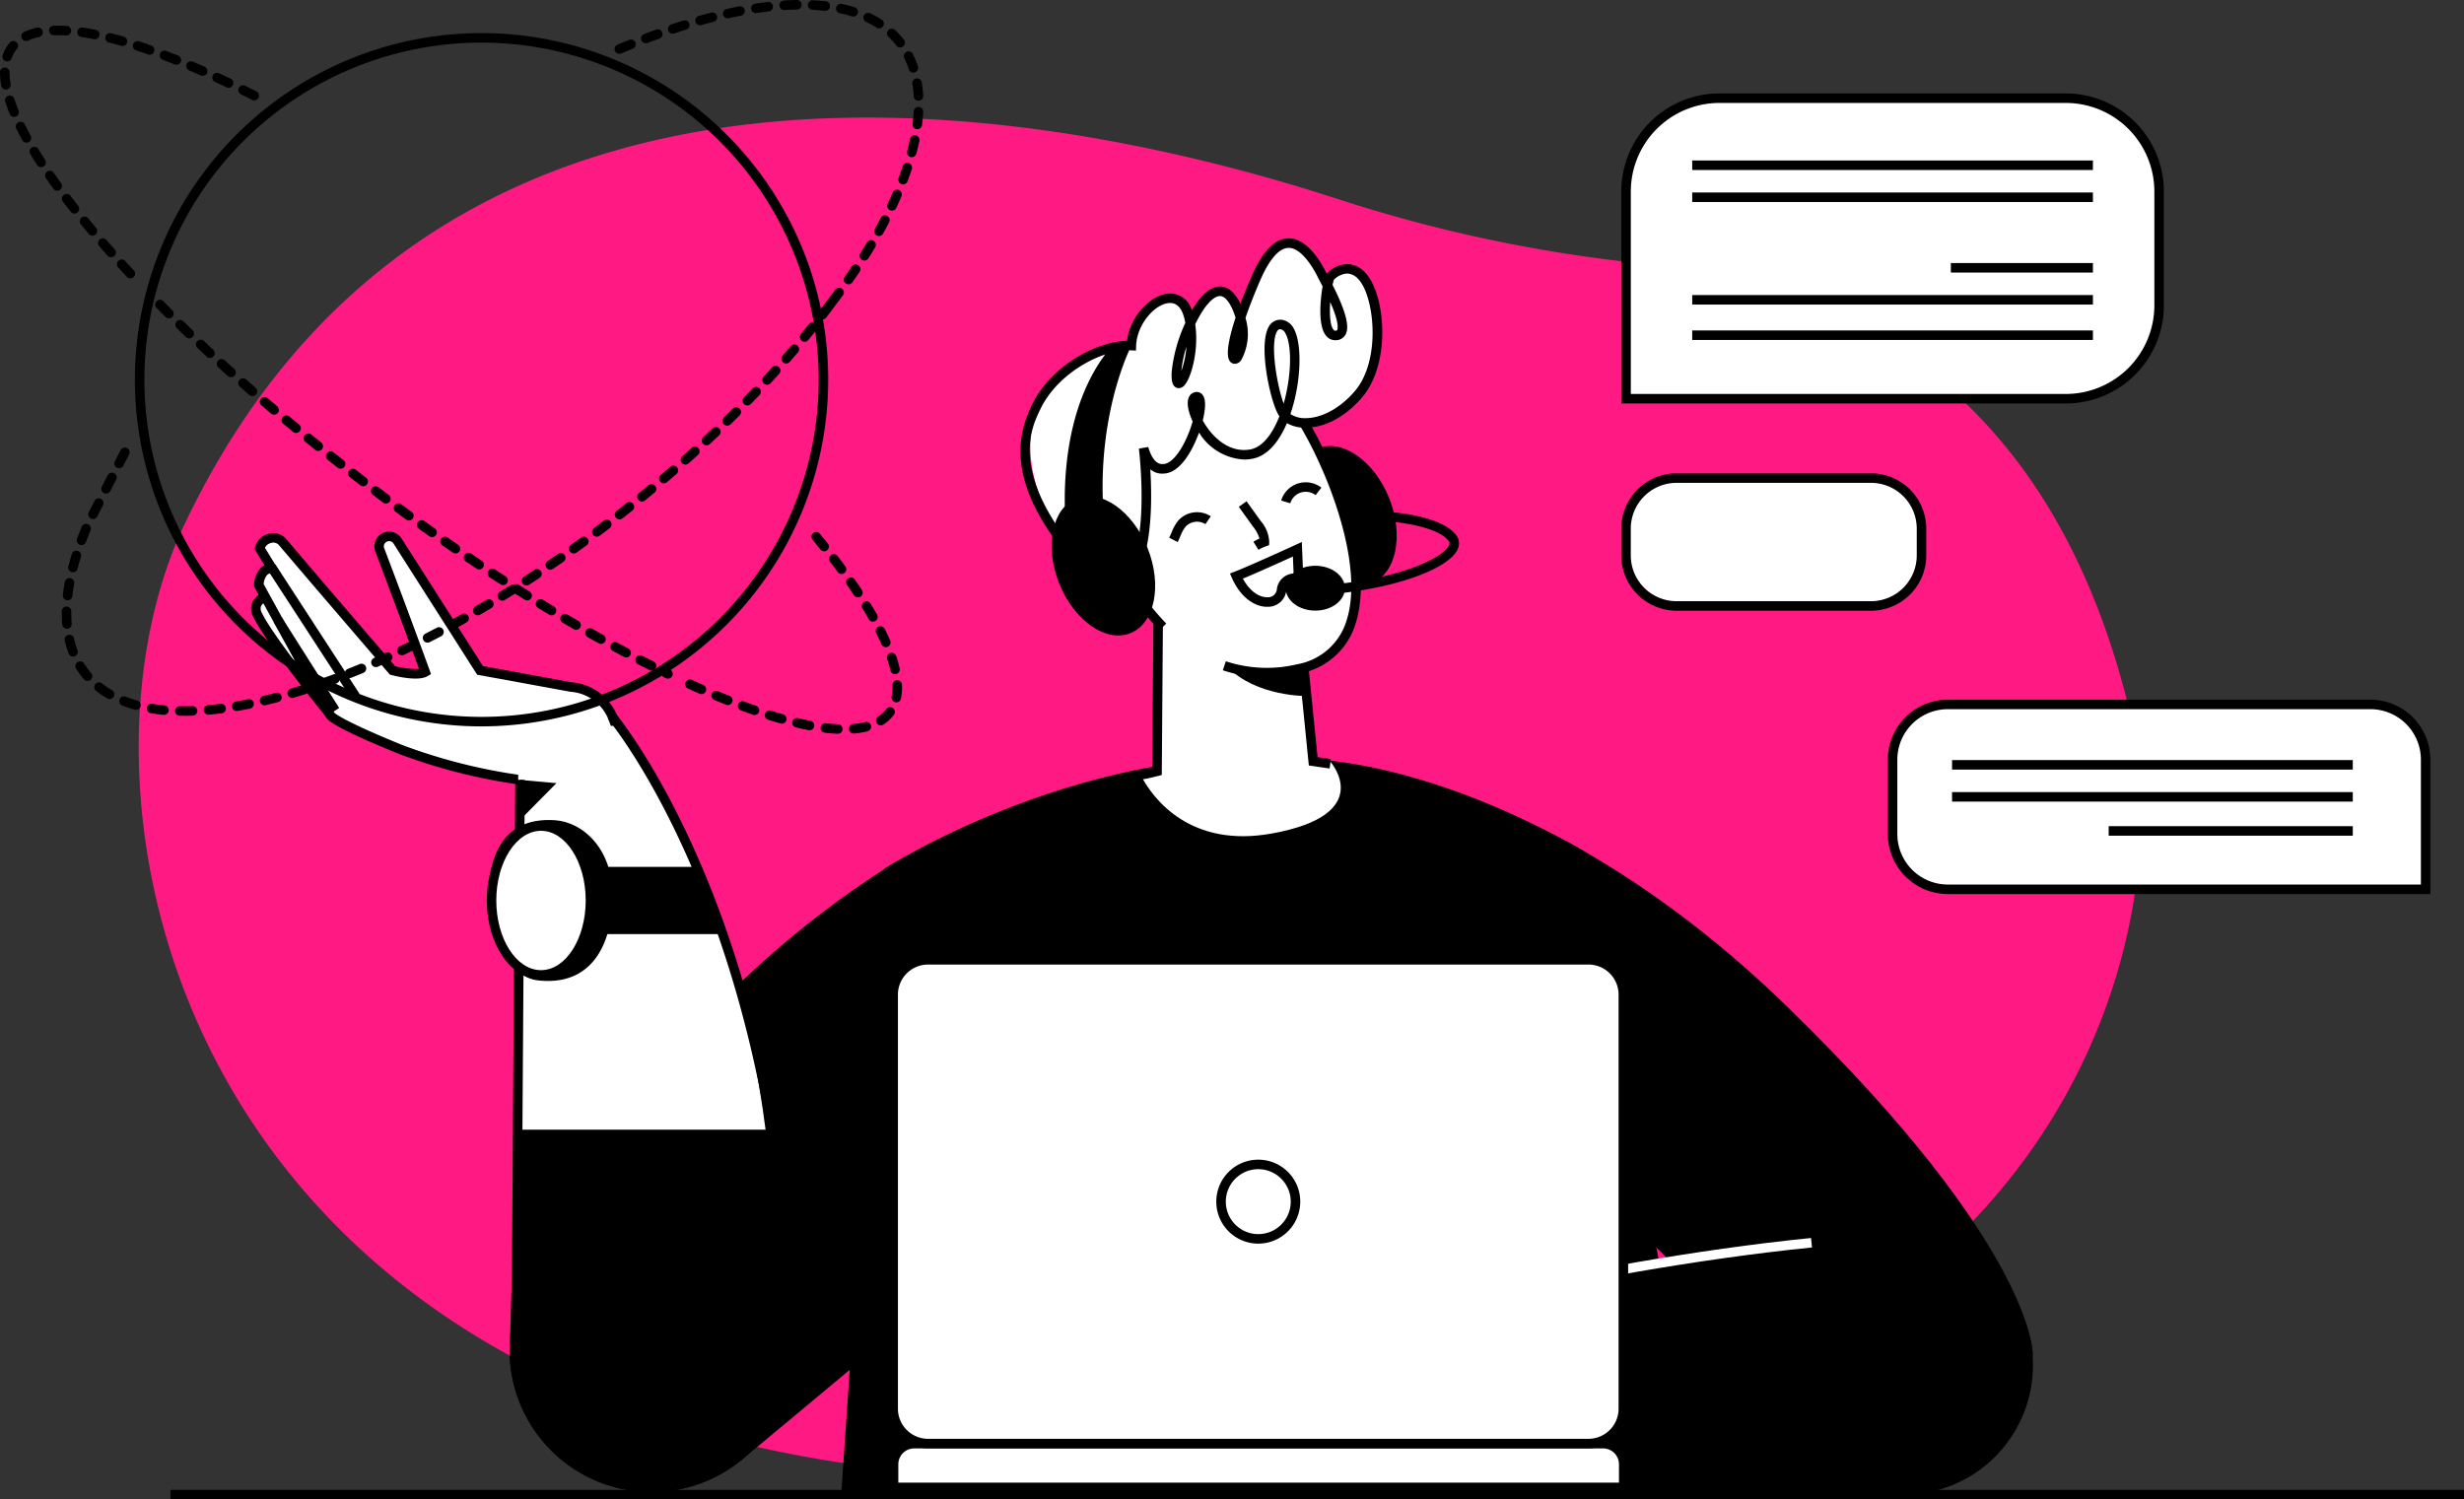 <svg id="prelanding-illustration" xmlns="http://www.w3.org/2000/svg" xmlns:xlink="http://www.w3.org/1999/xlink" width="328.642" height="200" viewBox="0 0 328.642 200">
  <rect x="0" y="0" width="328.642" height="200" fill="#333333" stroke="none"/>
  <defs>
    <clipPath id="clip-path">
      <rect id="Rectangle_4413" data-name="Rectangle 4413" width="328.642" height="200" fill="none"/>
    </clipPath>
  </defs>
  <g id="Group_12702" data-name="Group 12702" clip-path="url(#clip-path)">
    <path id="Path_5306" data-name="Path 5306" d="M115.342,146.895c-17.322,36.549-1.244,115.735,95.163,126.1,154.757,16.636,171.4-70.475,164.6-99.92-10.986-47.52-42.233-58.6-65.563-61.037a195.483,195.483,0,0,1-40.273-8.548c-38.507-12.54-119.787-28.617-153.922,43.407" transform="translate(-90.754 -76.915)" fill="#ff1983"/>
    <path id="Path_5307" data-name="Path 5307" d="M777.226,694.494H662.534l5.725-83.476s27.684-17.86,57.934-14.534c18.818,2.069,35.53,12.253,35.53,12.253Z" transform="translate(-550.336 -495.129)"/>
    <path id="Path_5308" data-name="Path 5308" d="M1397.445,990.824a17.247,17.247,0,1,0,17.247-17.247,17.247,17.247,0,0,0-17.247,17.247" transform="translate(-1160.792 -808.705)"/>
    <path id="Path_5309" data-name="Path 5309" d="M1038.446,598.509s29.448.712,62.639,33.036,32.649,46.425,32.649,46.425l-34.493,1.3-48.92-48.9Z" transform="translate(-862.589 -497.154)"/>
    <path id="Path_5310" data-name="Path 5310" d="M1116.488,973.577l.868,34.493h-78.91V986.919s43.982-11.932,78.042-13.342" transform="translate(-862.589 -808.705)"/>
    <path id="Path_5311" data-name="Path 5311" d="M1037.8,988.809l-.332-1.225c.343-.093,34.7-9.35,65.858-12.468l.127,1.263c-31.056,3.107-65.31,12.338-65.652,12.431" transform="translate(-861.774 -809.983)" fill="#fff"/>
    <path id="Path_5312" data-name="Path 5312" d="M486.437,723.557l-41.5,34.573L416.75,733.771s13.236-33.442,49.1-55.662c15.077,31.362,20.588,45.448,20.588,45.448" transform="translate(-346.175 -563.274)"/>
    <path id="Path_5313" data-name="Path 5313" d="M439.122,968.369a18.939,18.939,0,1,1-20.947-16.691,18.939,18.939,0,0,1,20.947,16.691" transform="translate(-333.393 -790.413)"/>
    <path id="Path_5314" data-name="Path 5314" d="M203.182,468.672s-2.3.7-1.512,2.5c1.332,3.059,9.535,13.169,9.535,13.169l4.592-1.525Z" transform="translate(-167.382 -389.304)" fill="#fff"/>
    <path id="Path_5315" data-name="Path 5315" d="M207.88,481.524l-.277-.341c-.337-.415-8.273-10.213-9.624-13.316a2.175,2.175,0,0,1-.03-1.82,3.329,3.329,0,0,1,1.939-1.54l.388-.118L213.8,479.557ZM199.9,465.872a1.724,1.724,0,0,0-.8.71.923.923,0,0,0,.043.779c1.147,2.635,7.736,10.9,9.171,12.681l3.258-1.082Z" transform="translate(-164.273 -385.746)"/>
    <path id="Path_5316" data-name="Path 5316" d="M246.728,442.586l-.293,12.991a73.587,73.587,0,0,1-22.442-4.657c-9.058-3.677-9.386-4.555-9.386-4.555l-9.276-17.456s-.109-2.4,1.637-2.292L205.33,424s0-.008,0-.022a1.667,1.667,0,0,1,2.908-.727c3.856,4.562,14.659,17.12,14.659,17.12s3.274.873,4.365.218c-2.141-5.91-4.954-13.365-6.066-16.3a1.314,1.314,0,0,1,.808-1.71l.023-.008a1.317,1.317,0,0,1,1.535.538l11.012,17.262Z" transform="translate(-170.557 -350.949)" fill="#fff"/>
    <path id="Path_5317" data-name="Path 5317" d="M408.534,547.518a6.5,6.5,0,1,0,6.5-6.5,6.5,6.5,0,0,0-6.5,6.5" transform="translate(-339.35 -449.394)" fill="#fff"/>
    <path id="Path_5318" data-name="Path 5318" d="M241.163,453.073a75.463,75.463,0,0,1-21.756-4.661c-4.14-1.68-9.112-3.856-9.71-4.843h0l-9.609-17.5,0-.167a3.484,3.484,0,0,1,.893-2.308,1.964,1.964,0,0,1,.5-.338l-1.314-2.145.054-.249a2.465,2.465,0,0,1,1.833-1.824,2.272,2.272,0,0,1,2.314.693c3.577,4.232,13.292,15.529,14.532,16.971a11.188,11.188,0,0,0,3.19.374c-2.1-5.771-4.761-12.829-5.836-15.666a1.949,1.949,0,0,1,1.2-2.536,1.956,1.956,0,0,1,2.3.79l10.863,17.029,11.844,2.168a7.161,7.161,0,0,1,6.115,4.583l.766,2.112-1.194.433-.763-2.1a5.883,5.883,0,0,0-5.052-3.761l-.068-.009-12.421-2.274-11.161-17.5a.682.682,0,0,0-.8-.279.693.693,0,0,0-.422.364.671.671,0,0,0-.02.528c1.115,2.944,3.937,10.425,6.069,16.31l.178.492-.448.269c-1.259.755-4.265.008-4.855-.149l-.189-.05-.128-.149c-.108-.126-10.861-12.625-14.669-17.131a1,1,0,0,0-1.037-.281,1.238,1.238,0,0,0-.826.644l2.142,3.495-1.219-.076a.773.773,0,0,0-.611.191,2.107,2.107,0,0,0-.479,1.239l9.418,17.152c.164.154,1.483,1.229,9.092,4.317a74.1,74.1,0,0,0,21.357,4.573Z" transform="translate(-166.201 -347.849)"/>
    <path id="Path_5319" data-name="Path 5319" d="M225.027,463.968,213.8,446.7Z" transform="translate(-177.595 -371.052)" fill="#fff"/>
    <rect id="Rectangle_4402" data-name="Rectangle 4402" width="1.27" height="20.597" transform="matrix(0.838, -0.545, 0.545, 0.838, 35.674, 75.993)"/>
    <path id="Path_5320" data-name="Path 5320" d="M226.434,500.331l-7.655-12.089Z" transform="translate(-181.73 -405.56)" fill="#fff"/>
    <rect id="Rectangle_4403" data-name="Rectangle 4403" width="1.269" height="14.309" transform="translate(36.513 83.022) rotate(-32.342)"/>
    <path id="Path_5321" data-name="Path 5321" d="M417.038,571.345l-13.009,1.368-.919,78.529,35.446,1.3s1.895-52.96-21.519-81.2" transform="translate(-334.845 -474.59)" fill="#fff"/>
    <path id="Path_5322" data-name="Path 5322" d="M436.376,889.795c1.758,11.254,2.763,18.117,2.75,31.528l-37.764-1.4.87-30.125Z" transform="translate(-333.394 -739.111)"/>
    <path id="Path_5323" data-name="Path 5323" d="M414.372,614.7l-4.867-.437.157,5.2Z" transform="translate(-340.157 -510.237)"/>
    <path id="Path_5324" data-name="Path 5324" d="M439.122,968.369a18.939,18.939,0,1,1-20.947-16.691,18.939,18.939,0,0,1,20.947,16.691" transform="translate(-333.393 -790.413)"/>
    <path id="Path_5325" data-name="Path 5325" d="M502.717,644.032c-1.852-50.032-20.039-75.839-23.666-80.5a.953.953,0,0,1-.217-.356l.61-.176.523-.358c.014.019.043.056.086.112,3.669,4.719,22.066,30.816,23.933,81.237Z" transform="translate(-397.745 -467.356)"/>
    <path id="Path_5326" data-name="Path 5326" d="M404.02,691.46l-1.27-.019.522-77.236,1.27.019Z" transform="translate(-334.546 -510.191)"/>
    <path id="Path_5327" data-name="Path 5327" d="M423.622,691.757h24.644l-3.137-8.97H423.622Z" transform="translate(-351.883 -567.16)"/>
    <path id="Path_5328" data-name="Path 5328" d="M384.617,656.294c0,5.483,2.944,10.538,6.563,10.97,6.563.784,9.7-3.82,10-10.454.321-7.072-4.012-10.65-7.647-10.9-7.024-.481-8.913,4.9-8.913,10.383" transform="translate(-319.483 -536.503)"/>
    <path id="Path_5329" data-name="Path 5329" d="M387.132,660.56c0,5.483,2.954,9.928,6.6,9.928s6.6-4.445,6.6-9.928-2.954-9.928-6.6-9.928-6.6,4.445-6.6,9.928" transform="translate(-321.573 -540.45)" fill="#fff"/>
    <path id="Path_5330" data-name="Path 5330" d="M390.617,668.009c-3.988,0-7.233-4.739-7.233-10.563s3.245-10.563,7.233-10.563,7.233,4.739,7.233,10.563-3.245,10.563-7.233,10.563m0-19.857c-3.288,0-5.964,4.169-5.964,9.294s2.675,9.294,5.964,9.294,5.963-4.169,5.963-9.294-2.675-9.294-5.963-9.294" transform="translate(-318.459 -537.335)"/>
    <path id="Path_5331" data-name="Path 5331" d="M919.154,480.581l1.79,17.572,2.278.326s6.294,7.051-7.81,9.6c-10.692,1.932-15.782-4.393-17.572-7.973l2.278-.325.163-21.965Z" transform="translate(-745.794 -396.899)" fill="#fff"/>
    <path id="Path_5332" data-name="Path 5332" d="M897.489,497.3l-.18-1.257c.539-.077,1.267-.243,1.737-.357l.164-22.2,20.086,2.943,1.789,17.865,1.786.255-.179,1.257-2.77-.4-1.79-17.868-17.662-2.588-.161,21.722-.471.123c-.057.015-1.42.37-2.348.5" transform="translate(-745.353 -393.299)"/>
    <path id="Path_5333" data-name="Path 5333" d="M1019.5,363c-1.986-4.964-.958-10.043,2.3-11.345s7.5,1.667,9.488,6.631.958,10.044-2.3,11.345-7.5-1.667-9.488-6.631" transform="translate(-846.01 -291.853)"/>
    <path id="Path_5334" data-name="Path 5334" d="M855.769,302.106s8.135,16.759,23.755,13.179,3.417-30.426-1.627-36.121c-5.746-6.487-15.131-10.413-23.429-2.929-8.493,7.66-1.79,19.2,1.3,25.87" transform="translate(-706.326 -226.071)" fill="#fff"/>
    <path id="Path_5335" data-name="Path 5335" d="M872.031,313.3a18.164,18.164,0,0,1-5.788-.941l.4-1.2a17.438,17.438,0,0,0,9.552.392,8.382,8.382,0,0,0,6.558-5.853c2.825-8.81-4.619-24.826-8.519-29.228-3.6-4.062-8.125-6.529-12.421-6.77a13.658,13.658,0,0,0-10.108,3.892c-7.4,6.673-2.6,16.662.569,23.272.314.653.612,1.275.883,1.859a38.561,38.561,0,0,0,5.538,7.41l-.907.889a38.975,38.975,0,0,1-5.765-7.728c-.287-.616-.583-1.233-.894-1.881-3.337-6.951-8.379-17.455-.275-24.764a14.883,14.883,0,0,1,11.029-4.217c4.633.26,9.48,2.883,13.3,7.2,4.158,4.7,11.787,21.071,8.777,30.458a9.578,9.578,0,0,1-7.483,6.7,19.893,19.893,0,0,1-4.451.516" transform="translate(-703.143 -222.955)"/>
    <path id="Path_5336" data-name="Path 5336" d="M973.645,435.562c-1.429,0-3.4-1.007-4.66-3.833l-.271-.611.624-.24c2.072-.8,8.038-3.536,8.1-3.564l.86-.4.237,5.7-.823-.206a1.613,1.613,0,0,0-.318-.03c-.685,0-1.059.361-1.179,1.137a2.451,2.451,0,0,1-2.567,2.042m-3.209-3.755c.984,1.82,2.274,2.486,3.209,2.486a1.2,1.2,0,0,0,1.313-.965,2.373,2.373,0,0,1,2.242-2.208l-.094-2.258c-1.549.706-4.8,2.178-6.669,2.945" transform="translate(-804.666 -354.623)"/>
    <path id="Path_5337" data-name="Path 5337" d="M978.306,401.291l-.674-1.076a6.179,6.179,0,0,1,.808-.426,4.571,4.571,0,0,0-.85-1.58l-1.908-2.655,1.031-.741,1.908,2.656a4.506,4.506,0,0,1,1.12,2.774l-.021.429-.406.14a4.9,4.9,0,0,0-1.007.481" transform="translate(-810.454 -327.952)"/>
    <path id="Path_5338" data-name="Path 5338" d="M921.989,407.409l-1.128-.583c.113-.218.212-.449.317-.694a5.788,5.788,0,0,1,.919-1.622,3.361,3.361,0,0,1,4.312-.536l-.718,1.047a2.085,2.085,0,0,0-2.64.329,4.769,4.769,0,0,0-.705,1.283c-.109.255-.222.518-.356.777" transform="translate(-764.916 -335.105)"/>
    <path id="Path_5339" data-name="Path 5339" d="M1010.278,382.712l-1.215-.367a3.419,3.419,0,0,1,5.364-1.718l-.776,1a2.15,2.15,0,0,0-3.373,1.08" transform="translate(-838.182 -315.58)"/>
    <path id="Path_5340" data-name="Path 5340" d="M850.844,196.694s2.278-3.254,4.719-.976,3.579,11.389-.326,15.945-8.786,4.556-10.088,2.44-3.254-12.528,0-11.715,1.464,16.27-4.23,17.247-9.111-7.322-7.322-7.647-.976,9.6-4.393,9.6c-1.952.163-2.6-2.766-2.6-2.766s2.441,19.524-5.369,18.711c-11.58-11.648-10.2-20.089-8.894-24.319s8.732-8.222,12.637-8.059c.163-4.881,6.256-9.162,7.647-3.9,1.464,5.532-1.953,12.04-1.627,7.322s5.17-15.382,8.135-8.3c2.929,7-4.576,12.142,2.441-4.068,4.718-10.9,9.274.488,9.274.488" transform="translate(-674.067 -159.057)" fill="#fff"/>
    <path id="Path_5341" data-name="Path 5341" d="M815.242,235.079a5.053,5.053,0,0,1-.53-.028l-.223-.023-.159-.158c-12.707-12.656-11.493-20.035-9.016-25.05,2.522-5.1,8.447-8.3,12.62-8.418.427-3.459,3.384-6.31,5.75-6.31a3.03,3.03,0,0,1,2.894,2.251c.91-1.552,2.229-3.179,3.755-3.179,1.078,0,1.994.775,2.728,2.307.419-1.122.911-2.337,1.471-3.631,1.487-3.435,3.11-5.1,4.964-5.1,2.363,0,4.149,2.837,5.065,4.694.015-.016.029-.029.042-.041a4.051,4.051,0,0,1,2.675-1.228,3.28,3.28,0,0,1,2.262.98c2.816,2.629,3.757,12.116-.276,16.822-2.195,2.561-4.938,4.029-7.527,4.029a4.878,4.878,0,0,1-2.478-.608c-.9,2.1-2.383,4.368-4.688,4.763a6.144,6.144,0,0,1-1.034.089,7.509,7.509,0,0,1-6-3.595c-.865,2.392-2.538,5.443-4.76,5.467a2.372,2.372,0,0,1-1.743-.572c.262,4.217.3,11.847-2.511,15.027a4.228,4.228,0,0,1-3.279,1.515Zm-.182-1.274c.061,0,.122,0,.182,0h0a2.968,2.968,0,0,0,2.327-1.086c3.518-3.986,1.963-16.807,1.947-16.936l1.25-.216c.005.022.574,2.385,1.931,2.271l.053,0c1.468,0,3.156-2.908,3.934-5.684-.335-.722-.959-2.314-.478-3.276a1.135,1.135,0,0,1,.823-.629.967.967,0,0,1,.986.375c.528.685.319,2.175.019,3.392,1,1.868,2.988,3.95,5.5,3.95a4.861,4.861,0,0,0,.819-.071c1.5-.257,2.878-1.821,3.9-4.416q-.055-.077-.1-.158c-1.1-1.782-2.745-9.234-1.332-11.763a1.728,1.728,0,0,1,2.026-.9,2.161,2.161,0,0,1,1.362,1.192c1.142,2.164.909,7.259-.486,11.32a3.48,3.48,0,0,0,2.013.55c2.185,0,4.638-1.34,6.563-3.586,3.656-4.266,2.564-13.024.374-15.068a2.034,2.034,0,0,0-1.4-.638,2.766,2.766,0,0,0-1.742.824,5.091,5.091,0,0,0-.185.7c2.348,4.615,2.09,6.029,1.686,6.691a1.472,1.472,0,0,1-1.318.683,1.562,1.562,0,0,1-1.234-.6c-1.24-1.5-.635-5.578-.462-6.585-.145-.278-.267-.506-.353-.666-.074-.138-.123-.231-.141-.268-.469-.986-2.147-4.2-4.033-4.2-1.257,0-2.57,1.5-3.8,4.339-.8,1.85-1.459,3.533-1.96,5.005a7.287,7.287,0,0,1-.568,5.623,1.071,1.071,0,0,1-.85.5h0a.836.836,0,0,1-.68-.36c-.64-.889.05-3.6.773-5.8a8.824,8.824,0,0,0-.323-.907c-.376-.9-.987-1.972-1.755-1.972-.93,0-2.187,1.438-3.3,3.766.495,3.355-.482,7.009-1.4,8.091a1.044,1.044,0,0,1-.793.429h0a.811.811,0,0,1-.6-.264c-.311-.333-.411-.943-.336-2.04a20.516,20.516,0,0,1,1.808-6.4c-.046-.246-.1-.487-.161-.72-.34-1.286-.969-1.937-1.869-1.937-1.9,0-4.432,2.765-4.53,5.7l-.021.645-.644-.032q-.157-.008-.319-.008c-3.819,0-9.438,3.1-11.717,7.714-1.465,2.966-4.889,9.9,8.608,23.423m23.291-33.94c-.085,0-.244,0-.42.314-.922,1.651-.012,7.127.9,9.6,1.006-3.529,1.156-7.626.255-9.331a1.04,1.04,0,0,0-.547-.554.8.8,0,0,0-.19-.026M825.858,202.2a15.45,15.45,0,0,0-.681,3.242,12.808,12.808,0,0,0,.681-3.242m19.18-5.962c-.119,1.615-.014,3.146.426,3.68a.3.3,0,0,0,.256.136c.189,0,.22-.05.234-.074.05-.082.381-.8-.916-3.742" transform="translate(-667.612 -155.944)"/>
    <path id="Path_5342" data-name="Path 5342" d="M847.5,271.7s-5.369,10.25-3.417,25.545c-4.393.326-5.207-.163-5.207-.163s-2.115-15.131,5.532-24.731a3.685,3.685,0,0,1,3.091-.651" transform="translate(-696.594 -225.601)"/>
    <path id="Path_5343" data-name="Path 5343" d="M829.265,402.4c-1.986-4.964-.958-10.043,2.3-11.345s7.5,1.667,9.488,6.631.958,10.044-2.3,11.345-7.5-1.667-9.488-6.631" transform="translate(-687.991 -324.574)"/>
    <path id="Path_5344" data-name="Path 5344" d="M1038.306,414.486l-.071-1.268c9.9-.559,16.591-3.517,17.431-5.348a.521.521,0,0,0-.048-.609c-1.353-1.763-6.018-2.44-7.7-2.553l.084-1.267c.27.018,6.644.468,8.624,3.046a1.79,1.79,0,0,1,.195,1.912c-1.308,2.854-9.613,5.585-18.513,6.087" transform="translate(-862.413 -335.12)"/>
    <path id="Path_5345" data-name="Path 5345" d="M1012.651,448.619c0,1.652,1.767,2.99,3.946,2.99s3.946-1.339,3.946-2.99-1.767-2.991-3.946-2.991-3.946,1.339-3.946,2.991" transform="translate(-841.162 -370.162)"/>
    <path id="Path_5346" data-name="Path 5346" d="M977.314,529.092l-.417-3.809s-5.447,1.463-10.2-.091c3.868,4.02,10.615,3.9,10.615,3.9" transform="translate(-802.992 -436.253)"/>
    <path id="Path_5347" data-name="Path 5347" d="M1287.4,393.63h25.941a6.733,6.733,0,0,0,6.733-6.733v-3.584a6.733,6.733,0,0,0-6.733-6.733H1287.4a6.733,6.733,0,0,0-6.733,6.733V386.9a6.733,6.733,0,0,0,6.733,6.733" transform="translate(-1063.794 -312.807)" fill="#fff"/>
    <path id="Path_5348" data-name="Path 5348" d="M1310.231,391.15H1284.29a7.376,7.376,0,0,1-7.368-7.368V380.2a7.377,7.377,0,0,1,7.368-7.368h25.941a7.376,7.376,0,0,1,7.368,7.368v3.584a7.376,7.376,0,0,1-7.368,7.368M1284.29,374.1a6.105,6.105,0,0,0-6.1,6.1v3.584a6.105,6.105,0,0,0,6.1,6.1h25.941a6.105,6.105,0,0,0,6.1-6.1V380.2a6.105,6.105,0,0,0-6.1-6.1Z" transform="translate(-1060.68 -309.693)"/>
    <path id="Path_5349" data-name="Path 5349" d="M1497.954,579.495h63.731V562.2a7.366,7.366,0,0,0-7.366-7.366h-56.365a7.366,7.366,0,0,0-7.366,7.366v9.928a7.366,7.366,0,0,0,7.366,7.366" transform="translate(-1238.162 -460.876)" fill="#fff"/>
    <path id="Path_5350" data-name="Path 5350" d="M1559.207,577.016h-64.366a8.01,8.01,0,0,1-8-8v-9.928a8.01,8.01,0,0,1,8-8h56.365a8.01,8.01,0,0,1,8,8Zm-64.366-24.66a6.739,6.739,0,0,0-6.731,6.731v9.928a6.739,6.739,0,0,0,6.731,6.731h63.1V559.087a6.739,6.739,0,0,0-6.731-6.731Z" transform="translate(-1235.049 -457.761)"/>
    <rect id="Rectangle_4404" data-name="Rectangle 4404" width="53.448" height="1.27" transform="translate(260.361 101.384)"/>
    <rect id="Rectangle_4405" data-name="Rectangle 4405" width="53.448" height="1.27" transform="translate(260.361 105.654)"/>
    <rect id="Rectangle_4406" data-name="Rectangle 4406" width="32.56" height="1.27" transform="translate(281.249 110.2)"/>
    <path id="Path_5351" data-name="Path 5351" d="M1339.328,117.425h-58.657V89.778a12.44,12.44,0,0,1,12.44-12.44h46.217a12.44,12.44,0,0,1,12.44,12.44v15.207a12.44,12.44,0,0,1-12.44,12.44" transform="translate(-1063.794 -64.241)" fill="#fff"/>
    <path id="Path_5352" data-name="Path 5352" d="M1336.214,114.947h-59.292V86.665A13.09,13.09,0,0,1,1290,73.59h46.218a13.09,13.09,0,0,1,13.075,13.075v15.207a13.09,13.09,0,0,1-13.075,13.075m-58.023-1.27h58.023a11.819,11.819,0,0,0,11.805-11.805V86.665a11.819,11.819,0,0,0-11.805-11.805H1290a11.819,11.819,0,0,0-11.805,11.805Z" transform="translate(-1060.68 -61.128)"/>
    <rect id="Rectangle_4407" data-name="Rectangle 4407" width="53.448" height="1.27" transform="translate(225.702 21.406)"/>
    <rect id="Rectangle_4408" data-name="Rectangle 4408" width="53.448" height="1.27" transform="translate(225.702 25.676)"/>
    <rect id="Rectangle_4409" data-name="Rectangle 4409" width="18.951" height="1.27" transform="translate(260.199 35.085)"/>
    <rect id="Rectangle_4410" data-name="Rectangle 4410" width="53.448" height="1.27" transform="translate(225.702 39.355)"/>
    <rect id="Rectangle_4411" data-name="Rectangle 4411" width="53.448" height="1.27" transform="translate(225.702 44.077)"/>
    <path id="Path_5353" data-name="Path 5353" d="M64.956,388.172q-.3,0-.6-.006a.634.634,0,0,1-.623-.647.624.624,0,0,1,.647-.623q.812.015,1.66-.012a.635.635,0,1,1,.041,1.269q-.567.019-1.12.019m-2.7-.122-.06,0c-.59-.055-1.17-.13-1.723-.222a.635.635,0,0,1,.208-1.252c.524.087,1.073.158,1.634.21a.635.635,0,0,1-.058,1.267m5.915-.025a.635.635,0,0,1-.055-1.267c.538-.047,1.1-.107,1.659-.178a.635.635,0,1,1,.16,1.259c-.578.073-1.153.135-1.708.183l-.056,0m3.776-.491a.635.635,0,0,1-.106-1.261q.812-.138,1.645-.306a.635.635,0,0,1,.25,1.245q-.852.171-1.683.313a.64.64,0,0,1-.107.009m-13.435-.153a.64.64,0,0,1-.17-.023,17.246,17.246,0,0,1-1.667-.554.635.635,0,0,1,.463-1.182,15.906,15.906,0,0,0,1.544.513.635.635,0,0,1-.169,1.247m17.166-.61a.635.635,0,0,1-.146-1.253q.805-.191,1.627-.408a.635.635,0,0,1,.324,1.228q-.837.22-1.657.415a.636.636,0,0,1-.147.017M55,385.935a.63.63,0,0,1-.318-.086,12.707,12.707,0,0,1-1.475-1,.635.635,0,0,1,.785-1,11.421,11.421,0,0,0,1.326.9A.635.635,0,0,1,55,385.935m24.359-.142a.635.635,0,0,1-.179-1.244q.8-.234,1.606-.491a.635.635,0,0,1,.384,1.21q-.823.261-1.632.5a.639.639,0,0,1-.179.026M52.068,383.53a.633.633,0,0,1-.481-.22q-.2-.232-.388-.475a11.485,11.485,0,0,1-.671-.968.635.635,0,0,1,1.079-.669,10.3,10.3,0,0,0,.6.86c.111.143.226.285.345.422a.635.635,0,0,1-.48,1.05m-1.935-3.257a.635.635,0,0,1-.593-.408,13.169,13.169,0,0,1-.518-1.7.635.635,0,1,1,1.236-.288,11.866,11.866,0,0,0,.468,1.535.635.635,0,0,1-.593.862m-.818-3.707a.635.635,0,0,1-.632-.582c-.041-.484-.061-.987-.061-1.495l0-.257a.635.635,0,1,1,1.27.016l0,.241c0,.472.019.939.057,1.388a.634.634,0,0,1-.579.685.52.52,0,0,1-.054,0m.083-3.8a.592.592,0,0,1-.073,0,.635.635,0,0,1-.558-.7c.064-.559.151-1.136.258-1.716a.635.635,0,1,1,1.248.23c-.1.552-.184,1.1-.245,1.631a.635.635,0,0,1-.63.562m.71-3.738a.635.635,0,0,1-.615-.794c.141-.542.3-1.1.474-1.657a.635.635,0,0,1,1.212.378c-.168.537-.322,1.075-.457,1.6a.635.635,0,0,1-.614.476m1.149-3.629a.635.635,0,0,1-.6-.856c.2-.526.406-1.064.627-1.6a.635.635,0,0,1,1.173.486c-.215.519-.42,1.042-.61,1.553a.635.635,0,0,1-.6.414m1.541-3.478a.635.635,0,0,1-.564-.925l.774-1.506a.635.635,0,0,1,1.129.58l-.774,1.506a.635.635,0,0,1-.565.345m1.741-3.388a.635.635,0,0,1-.564-.925l.774-1.506a.635.635,0,1,1,1.129.58l-.774,1.505a.635.635,0,0,1-.565.345m1.741-3.387a.635.635,0,0,1-.564-.925l.774-1.505a.635.635,0,0,1,1.129.58l-.774,1.506a.634.634,0,0,1-.565.345" transform="translate(-40.387 -292.696)"/>
    <path id="Path_5354" data-name="Path 5354" d="M152.46,118.544A46.238,46.238,0,1,1,198.7,72.305a46.291,46.291,0,0,1-46.238,46.238m0-91.207a44.969,44.969,0,1,0,44.969,44.969A45.02,45.02,0,0,0,152.46,27.337" transform="translate(-88.233 -21.653)"/>
    <path id="Path_5355" data-name="Path 5355" d="M251.823,287.873a.635.635,0,0,1-.211-1.234q.728-.256,1.466-.53a.635.635,0,1,1,.441,1.19q-.747.277-1.485.537a.639.639,0,0,1-.211.036m3.452-1.29a.635.635,0,0,1-.233-1.225q.776-.306,1.56-.631a.635.635,0,1,1,.485,1.173q-.793.328-1.579.638a.632.632,0,0,1-.233.045m3.517-1.462a.635.635,0,0,1-.254-1.217q.766-.334,1.539-.684a.635.635,0,1,1,.524,1.156q-.781.354-1.555.692a.636.636,0,0,1-.253.053m3.466-1.578a.635.635,0,0,1-.272-1.209q.755-.358,1.517-.732a.635.635,0,1,1,.559,1.14q-.769.377-1.532.739a.635.635,0,0,1-.272.061m3.417-1.683a.635.635,0,0,1-.289-1.2q.746-.381,1.5-.775a.635.635,0,1,1,.591,1.123q-.757.4-1.51.783a.633.633,0,0,1-.288.07m3.368-1.779a.635.635,0,0,1-.3-1.192q.736-.4,1.475-.816a.635.635,0,1,1,.621,1.107q-.746.418-1.488.823a.633.633,0,0,1-.3.078m3.32-1.867a.635.635,0,0,1-.319-1.184q.726-.421,1.454-.853a.635.635,0,1,1,.648,1.091q-.734.436-1.466.86a.631.631,0,0,1-.318.086m3.271-1.951a.635.635,0,0,1-.332-1.176q.716-.438,1.433-.888a.635.635,0,0,1,.675,1.075q-.723.454-1.445.9a.634.634,0,0,1-.331.093m3.224-2.028a.635.635,0,0,1-.345-1.168q.706-.455,1.412-.922a.635.635,0,0,1,.7,1.059q-.712.47-1.423.929a.63.63,0,0,1-.344.1m3.176-2.1a.635.635,0,0,1-.357-1.16q.7-.472,1.391-.954a.635.635,0,1,1,.723,1.044q-.7.486-1.4.961a.632.632,0,0,1-.356.11m3.128-2.173a.635.635,0,0,1-.368-1.152q.685-.487,1.37-.984a.635.635,0,0,1,.745,1.027q-.69.5-1.38.991a.631.631,0,0,1-.367.117m3.08-2.241a.635.635,0,0,1-.38-1.144q.675-.5,1.349-1.014a.635.635,0,0,1,.767,1.011q-.678.515-1.358,1.021a.632.632,0,0,1-.378.126m3.031-2.307a.635.635,0,0,1-.39-1.136q.667-.519,1.325-1.041a.635.635,0,0,1,.789.995q-.663.526-1.334,1.048a.631.631,0,0,1-.389.134m2.98-2.369a.635.635,0,0,1-.4-1.127q.656-.534,1.3-1.071a.635.635,0,0,1,.81.977q-.652.54-1.313,1.078a.631.631,0,0,1-.4.142m2.929-2.435a.635.635,0,0,1-.411-1.119q.645-.548,1.28-1.1a.635.635,0,0,1,.832.959q-.64.554-1.289,1.107a.633.633,0,0,1-.411.151m2.875-2.5a.635.635,0,0,1-.422-1.109q.633-.562,1.254-1.127a.635.635,0,0,1,.854.94q-.627.569-1.265,1.135a.632.632,0,0,1-.422.16m2.818-2.563a.635.635,0,0,1-.433-1.1q.62-.578,1.228-1.155a.635.635,0,1,1,.875.92q-.613.583-1.238,1.165a.633.633,0,0,1-.432.17m2.757-2.628a.635.635,0,0,1-.443-1.089q.606-.592,1.2-1.184a.635.635,0,0,1,.9.9q-.6.6-1.21,1.194a.633.633,0,0,1-.444.181m2.691-2.695a.635.635,0,0,1-.455-1.078q.591-.607,1.17-1.214a.635.635,0,0,1,.919.875q-.583.612-1.179,1.225a.634.634,0,0,1-.455.192m2.622-2.762a.635.635,0,0,1-.466-1.066q.575-.622,1.136-1.244a.635.635,0,1,1,.943.85q-.566.628-1.147,1.256a.633.633,0,0,1-.466.2m2.547-2.832a.635.635,0,0,1-.478-1.053q.558-.638,1.1-1.275a.635.635,0,0,1,.967.823q-.548.643-1.112,1.288a.633.633,0,0,1-.478.217m2.464-2.9a.635.635,0,0,1-.49-1.038q.539-.655,1.06-1.308a.635.635,0,0,1,.992.792q-.527.66-1.072,1.322a.634.634,0,0,1-.491.232m2.372-2.98a.635.635,0,0,1-.5-1.022q.517-.672,1.016-1.342a.635.635,0,0,1,1.018.758q-.5.677-1.028,1.358a.634.634,0,0,1-.5.248" transform="translate(-208.651 -196.138)"/>
    <path id="Path_5356" data-name="Path 5356" d="M512.942,40.986a.635.635,0,0,1-.5-1.023q.519-.672,1.015-1.34a.635.635,0,0,1,1.019.757q-.5.678-1.029,1.359a.634.634,0,0,1-.5.247m2.261-3.064a.635.635,0,0,1-.519-1q.488-.695.951-1.384a.635.635,0,0,1,1.054.708q-.47.7-.967,1.406a.634.634,0,0,1-.52.27m2.114-3.168a.635.635,0,0,1-.536-.974q.453-.718.878-1.429a.635.635,0,1,1,1.09.651q-.432.724-.894,1.456a.634.634,0,0,1-.537.3m1.941-3.276a.635.635,0,0,1-.555-.942q.411-.743.791-1.477a.635.635,0,0,1,1.128.584q-.387.749-.808,1.508a.634.634,0,0,1-.556.328m1.736-3.39a.635.635,0,0,1-.574-.9c.239-.509.469-1.022.685-1.524a.635.635,0,0,1,1.167.5c-.221.516-.458,1.042-.7,1.563a.635.635,0,0,1-.575.365m1.483-3.507a.635.635,0,0,1-.594-.858c.2-.525.382-1.054.552-1.572a.635.635,0,1,1,1.206.4c-.175.535-.367,1.08-.57,1.622a.634.634,0,0,1-.594.412m1.163-3.625a.636.636,0,0,1-.614-.8c.143-.542.271-1.085.38-1.614a.635.635,0,1,1,1.243.257c-.114.551-.247,1.116-.4,1.681a.635.635,0,0,1-.613.473m.738-3.734a.681.681,0,0,1-.081,0,.635.635,0,0,1-.55-.71c.07-.556.12-1.107.148-1.639a.635.635,0,1,1,1.268.067c-.03.563-.082,1.145-.157,1.731a.635.635,0,0,1-.629.555m.151-3.8a.635.635,0,0,1-.633-.6,15.681,15.681,0,0,0-.173-1.617.635.635,0,1,1,1.253-.2,17,17,0,0,1,.187,1.748.635.635,0,0,1-.6.669h-.036m-.672-3.737a.635.635,0,0,1-.6-.438,11.091,11.091,0,0,0-.6-1.482A.635.635,0,1,1,523.79,7.2a12.412,12.412,0,0,1,.672,1.651.635.635,0,0,1-.6.832m-39.224-2.5a.635.635,0,0,1-.246-1.22q.791-.333,1.575-.648a.635.635,0,0,1,.474,1.178q-.774.311-1.556.641a.636.636,0,0,1-.246.05M522.1,6.329a.634.634,0,0,1-.5-.245,10.238,10.238,0,0,0-1.072-1.175.635.635,0,0,1,.868-.926A11.469,11.469,0,0,1,522.6,5.3a.635.635,0,0,1-.5,1.024M488.17,5.77a.635.635,0,0,1-.225-1.229q.8-.3,1.6-.589a.635.635,0,1,1,.429,1.2q-.784.281-1.578.581a.631.631,0,0,1-.225.041m3.588-1.276a.635.635,0,0,1-.2-1.237q.818-.272,1.624-.522a.635.635,0,0,1,.376,1.213q-.794.246-1.6.514a.635.635,0,0,1-.2.033m27.534-.709a.631.631,0,0,1-.342-.1,12.436,12.436,0,0,0-1.41-.775.635.635,0,0,1,.54-1.149,13.669,13.669,0,0,1,1.554.855.635.635,0,0,1-.343,1.169M495.4,3.377a.635.635,0,0,1-.171-1.246q.833-.233,1.65-.442a.635.635,0,1,1,.314,1.23q-.8.2-1.62.434a.636.636,0,0,1-.172.024m3.693-.929a.635.635,0,0,1-.136-1.255q.847-.187,1.675-.346a.635.635,0,0,1,.239,1.247q-.811.155-1.64.339a.638.638,0,0,1-.138.015m16.747-.239a.633.633,0,0,1-.189-.029c-.5-.157-1.036-.3-1.581-.412a.635.635,0,1,1,.265-1.241c.583.125,1.153.273,1.693.441a.635.635,0,0,1-.188,1.241m-13-.46a.635.635,0,0,1-.094-1.262c.576-.087,1.148-.163,1.7-.226a.635.635,0,0,1,.144,1.261c-.537.061-1.094.135-1.655.22a.63.63,0,0,1-.1.007m9.28-.306a.641.641,0,0,1-.074,0c-.529-.061-1.083-.107-1.646-.136A.635.635,0,0,1,510.46.035c.59.03,1.171.078,1.727.143a.635.635,0,0,1-.072,1.265m-5.494-.105A.635.635,0,0,1,506.581.07c.584-.037,1.164-.06,1.721-.07h.011a.635.635,0,0,1,.01,1.27c-.538.009-1.1.031-1.662.067h-.041" transform="translate(-402.035)"/>
    <path id="Path_5357" data-name="Path 5357" d="M559.94,445.842h-.029c-.55-.025-1.133-.074-1.733-.146a.635.635,0,0,1,.151-1.26c.569.068,1.121.115,1.639.138a.635.635,0,0,1-.028,1.269m2.113-.034a.635.635,0,0,1-.055-1.267,9.952,9.952,0,0,0,1.567-.256.635.635,0,1,1,.313,1.23,11.158,11.158,0,0,1-1.769.291l-.056,0m-5.889-.436a.625.625,0,0,1-.119-.011c-.543-.1-1.109-.225-1.682-.359a.635.635,0,1,1,.29-1.236c.555.13,1.1.247,1.629.348a.635.635,0,0,1-.118,1.259m9.5-.652a.635.635,0,0,1-.344-1.168,4.032,4.032,0,0,0,1.04-.952l.027-.036a.635.635,0,1,1,1.021.754l-.038.051a5.3,5.3,0,0,1-1.362,1.251.632.632,0,0,1-.343.1m-13.2-.231a.633.633,0,0,1-.172-.024q-.8-.226-1.64-.487a.635.635,0,1,1,.378-1.212q.819.256,1.605.477a.635.635,0,0,1-.172,1.246m-3.633-1.145a.632.632,0,0,1-.208-.035q-.791-.274-1.606-.575a.635.635,0,0,1,.441-1.191q.8.3,1.581.566a.635.635,0,0,1-.208,1.235m-3.569-1.329a.632.632,0,0,1-.234-.045q-.779-.308-1.578-.641a.635.635,0,0,1,.488-1.172q.788.328,1.558.633a.635.635,0,0,1-.234,1.225m22.476-.365a.651.651,0,0,1-.128-.013.635.635,0,0,1-.495-.749,6.222,6.222,0,0,0,.118-1.244c0-.1,0-.191-.005-.288a.635.635,0,0,1,.61-.658.641.641,0,0,1,.658.611c0,.113.006.225.006.336a7.5,7.5,0,0,1-.144,1.5.635.635,0,0,1-.621.508m-25.99-1.1a.634.634,0,0,1-.254-.053q-.769-.337-1.553-.694a.635.635,0,0,1,.525-1.156q.776.353,1.538.687a.635.635,0,0,1-.255,1.217m25.822-2.671a.635.635,0,0,1-.618-.493c-.114-.5-.264-1.024-.447-1.567a.635.635,0,0,1,1.2-.4c.2.583.358,1.151.48,1.688a.636.636,0,0,1-.619.777m-1.228-3.6a.635.635,0,0,1-.582-.381c-.212-.486-.45-.991-.706-1.5a.635.635,0,0,1,1.135-.569c.266.531.513,1.057.734,1.563a.635.635,0,0,1-.581.889m-1.718-3.4a.634.634,0,0,1-.553-.322q-.4-.707-.85-1.44a.635.635,0,0,1,1.083-.663q.46.751.871,1.476a.635.635,0,0,1-.551.948m-2-3.242a.634.634,0,0,1-.53-.284q-.453-.685-.943-1.388a.635.635,0,0,1,1.042-.725q.5.716.96,1.413a.635.635,0,0,1-.529.985m-2.184-3.121a.634.634,0,0,1-.512-.259q-.49-.665-1.009-1.345a.635.635,0,1,1,1.009-.77q.526.689,1.022,1.364a.635.635,0,0,1-.511,1.011m-2.317-3.023a.633.633,0,0,1-.5-.239q-.517-.649-1.059-1.309a.635.635,0,0,1,.982-.805q.547.667,1.07,1.323a.635.635,0,0,1-.5,1.03" transform="translate(-448.19 -347.968)"/>
    <path id="Path_5358" data-name="Path 5358" d="M190.717,286.66a.63.63,0,0,1-.275-.063l-.292-.141a.635.635,0,1,1,.555-1.142l.288.139a.635.635,0,0,1-.276,1.207m-2.188-1.078a.632.632,0,0,1-.285-.068q-.752-.377-1.514-.77a.635.635,0,1,1,.581-1.129q.757.39,1.5.764a.635.635,0,0,1-.285,1.2m-3.385-1.746a.63.63,0,0,1-.3-.074q-.744-.394-1.5-.8a.635.635,0,0,1,.6-1.117q.748.4,1.488.8a.635.635,0,0,1-.3,1.2m-3.349-1.815a.633.633,0,0,1-.307-.08q-.737-.409-1.482-.83a.635.635,0,0,1,.625-1.105q.74.418,1.472.825a.635.635,0,0,1-.309,1.19m-3.314-1.878a.633.633,0,0,1-.317-.086q-.73-.422-1.466-.856a.635.635,0,1,1,.644-1.094q.732.431,1.458.851a.635.635,0,0,1-.319,1.184m-3.281-1.935a.631.631,0,0,1-.326-.091q-.723-.435-1.451-.88a.635.635,0,1,1,.662-1.083q.725.443,1.444.876a.635.635,0,0,1-.328,1.179m-3.248-1.989a.632.632,0,0,1-.335-.1q-.716-.447-1.437-.9a.635.635,0,0,1,.679-1.073q.717.454,1.43.9a.635.635,0,0,1-.336,1.173m-3.217-2.04a.631.631,0,0,1-.343-.1q-.71-.458-1.424-.925a.635.635,0,1,1,.7-1.062q.71.464,1.416.92a.635.635,0,0,1-.344,1.168m-3.186-2.088a.633.633,0,0,1-.352-.107q-.7-.468-1.409-.945a.635.635,0,1,1,.71-1.052q.7.475,1.4.941a.635.635,0,0,1-.353,1.163m-3.155-2.135a.632.632,0,0,1-.359-.112q-.7-.479-1.4-.965a.635.635,0,1,1,.726-1.042q.7.484,1.389.961a.635.635,0,0,1-.36,1.158m-3.124-2.179a.632.632,0,0,1-.366-.117q-.69-.489-1.382-.985a.635.635,0,1,1,.74-1.031q.689.494,1.376.98a.635.635,0,0,1-.368,1.153m-3.093-2.222a.633.633,0,0,1-.373-.122q-.683-.5-1.368-1a.635.635,0,1,1,.754-1.021q.681.5,1.362,1a.635.635,0,0,1-.375,1.148m-3.062-2.265a.632.632,0,0,1-.381-.127q-.677-.508-1.354-1.023a.635.635,0,1,1,.768-1.011q.674.512,1.348,1.018a.635.635,0,0,1-.381,1.142m-3.031-2.307a.632.632,0,0,1-.387-.132q-.679-.522-1.341-1.036a.635.635,0,1,1,.778-1q.66.513,1.337,1.033a.635.635,0,0,1-.387,1.138m-3.007-2.336a.632.632,0,0,1-.392-.135q-.673-.529-1.331-1.049a.635.635,0,1,1,.788-1q.656.519,1.328,1.046a.635.635,0,0,1-.392,1.134m-2.984-2.365a.632.632,0,0,1-.4-.14q-.668-.536-1.32-1.064a.635.635,0,0,1,.8-.987q.65.526,1.315,1.06a.635.635,0,0,1-.4,1.13m-2.958-2.4a.633.633,0,0,1-.4-.144q-.662-.544-1.308-1.08a.635.635,0,0,1,.811-.977q.643.534,1.3,1.076a.635.635,0,0,1-.4,1.125m-2.927-2.436a.632.632,0,0,1-.409-.15q-.655-.552-1.293-1.1a.635.635,0,0,1,.825-.965q.636.543,1.287,1.093a.635.635,0,0,1-.41,1.12m-2.893-2.476a.633.633,0,0,1-.416-.155q-.646-.561-1.277-1.118a.635.635,0,0,1,.84-.952q.627.553,1.27,1.111a.635.635,0,0,1-.417,1.114m-2.853-2.521a.633.633,0,0,1-.424-.162q-.637-.572-1.258-1.139a.635.635,0,1,1,.855-.938q.619.564,1.252,1.132a.635.635,0,0,1-.424,1.107m-2.812-2.568a.633.633,0,0,1-.432-.17q-.626-.582-1.239-1.161a.635.635,0,1,1,.872-.923q.609.575,1.231,1.154a.635.635,0,0,1-.432,1.1m-2.765-2.618a.633.633,0,0,1-.441-.178q-.614-.592-1.217-1.183a.635.635,0,0,1,.889-.907q.6.588,1.209,1.176a.635.635,0,0,1-.44,1.092m-2.716-2.668a.632.632,0,0,1-.449-.186q-.6-.6-1.194-1.205a.635.635,0,0,1,.906-.89q.589.6,1.187,1.2a.635.635,0,0,1-.449,1.083" transform="translate(-101.625 -196.139)"/>
    <path id="Path_5359" data-name="Path 5359" d="M17.386,53.865a.633.633,0,0,1-.465-.2q-.585-.628-1.152-1.249a.635.635,0,1,1,.938-.856q.563.617,1.143,1.239a.635.635,0,0,1-.464,1.068m-2.564-2.817a.634.634,0,0,1-.475-.213q-.571-.642-1.122-1.278a.635.635,0,0,1,.959-.832q.546.63,1.112,1.267a.635.635,0,0,1-.475,1.056m-2.491-2.882a.633.633,0,0,1-.486-.226q-.555-.66-1.086-1.31a.635.635,0,0,1,.984-.8q.525.643,1.074,1.3a.635.635,0,0,1-.486,1.043m-2.4-2.955a.633.633,0,0,1-.5-.243q-.535-.681-1.042-1.348A.635.635,0,1,1,9.4,42.854q.5.659,1.028,1.331a.635.635,0,0,1-.5,1.027m-2.295-3.04a.634.634,0,0,1-.515-.263q-.51-.7-.985-1.394a.635.635,0,1,1,1.045-.721q.468.677.969,1.371a.635.635,0,0,1-.514,1.007M5.481,39.03a.633.633,0,0,1-.534-.29Q4.471,38,4.039,37.288a.635.635,0,0,1,1.087-.657q.422.7.888,1.419a.635.635,0,0,1-.533.979M3.527,35.761a.635.635,0,0,1-.558-.331c-.282-.517-.549-1.03-.792-1.527a.635.635,0,1,1,1.14-.559c.236.48.493.977.767,1.478a.635.635,0,0,1-.556.939M1.88,32.329a.635.635,0,0,1-.588-.4C1.064,31.372.863,30.822.7,30.3a.635.635,0,1,1,1.21-.386c.157.494.346,1.014.562,1.544a.635.635,0,0,1-.588.874m32.033-2.2a.632.632,0,0,1-.287-.069q-.76-.385-1.508-.755a.635.635,0,0,1,.563-1.138q.754.373,1.52.761a.635.635,0,0,1-.288,1.2M.788,28.688a.635.635,0,0,1-.625-.527A10.712,10.712,0,0,1,0,26.372a.635.635,0,0,1,.634-.636h0a.635.635,0,0,1,.635.634,9.424,9.424,0,0,0,.145,1.575.635.635,0,0,1-.518.733.622.622,0,0,1-.109.009m29.706-.245a.632.632,0,0,1-.273-.062q-.77-.367-1.526-.716a.635.635,0,1,1,.532-1.153q.762.352,1.539.722a.635.635,0,0,1-.273,1.208m-3.461-1.589a.627.627,0,0,1-.256-.054q-.781-.344-1.545-.669a.635.635,0,0,1,.5-1.169q.772.328,1.562.676a.635.635,0,0,1-.257,1.216m-3.51-1.479a.634.634,0,0,1-.236-.046q-.793-.318-1.566-.611a.635.635,0,1,1,.451-1.187q.783.3,1.587.619a.635.635,0,0,1-.236,1.224M.958,24.926a.636.636,0,0,1-.6-.845,5.262,5.262,0,0,1,.768-1.44q.087-.115.181-.225a.635.635,0,0,1,.965.825q-.07.082-.134.167A3.985,3.985,0,0,0,1.557,24.5a.635.635,0,0,1-.6.425m19-.892a.634.634,0,0,1-.21-.036q-.809-.283-1.589-.537a.635.635,0,1,1,.392-1.208q.8.258,1.618.547a.635.635,0,0,1-.21,1.234m-3.627-1.162a.636.636,0,0,1-.175-.025q-.825-.237-1.614-.436a.635.635,0,1,1,.31-1.231c.536.135,1.092.285,1.655.447a.635.635,0,0,1-.175,1.245M3.471,22.205A.635.635,0,0,1,3.2,21a8.085,8.085,0,0,1,1.74-.579.635.635,0,1,1,.27,1.241,6.813,6.813,0,0,0-1.466.486.634.634,0,0,1-.272.061m9.164-.242a.638.638,0,0,1-.124-.013c-.564-.112-1.114-.208-1.636-.284a.635.635,0,1,1,.184-1.256c.543.08,1.115.179,1.7.3a.635.635,0,0,1-.123,1.258m-3.771-.512H8.826c-.57-.034-1.117-.043-1.631-.025a.635.635,0,0,1-.045-1.269c.552-.019,1.141-.01,1.752.027a.635.635,0,0,1-.038,1.268" transform="translate(0 -16.734)"/>
    <path id="Path_5360" data-name="Path 5360" d="M703.768,1142.93h97.388v-3.083a2.758,2.758,0,0,0-2.758-2.758H706.526a2.758,2.758,0,0,0-2.758,2.758Z" transform="translate(-584.587 -944.527)" fill="#fff"/>
    <path id="Path_5361" data-name="Path 5361" d="M798.677,1140.451H700.019v-3.717a3.4,3.4,0,0,1,3.393-3.393h91.872a3.4,3.4,0,0,1,3.393,3.393Zm-97.388-1.27h96.119v-2.448a2.126,2.126,0,0,0-2.123-2.123H703.412a2.126,2.126,0,0,0-2.124,2.123Z" transform="translate(-581.473 -941.414)"/>
    <path id="Path_5362" data-name="Path 5362" d="M708.232,820.494h87.89a4.65,4.65,0,0,0,4.749-4.543V760.511a4.65,4.65,0,0,0-4.749-4.543h-87.89a4.65,4.65,0,0,0-4.749,4.543v55.439a4.65,4.65,0,0,0,4.749,4.543" transform="translate(-584.351 -627.947)" fill="#fff"/>
    <path id="Path_5363" data-name="Path 5363" d="M793.008,818.015h-87.89a5.29,5.29,0,0,1-5.384-5.178V757.4a5.29,5.29,0,0,1,5.384-5.178h87.89a5.29,5.29,0,0,1,5.384,5.178v55.439a5.29,5.29,0,0,1-5.384,5.178m-87.89-64.526A4.02,4.02,0,0,0,701,757.4v55.439a4.02,4.02,0,0,0,4.114,3.909h87.89a4.02,4.02,0,0,0,4.114-3.909V757.4a4.02,4.02,0,0,0-4.114-3.909Z" transform="translate(-581.236 -624.833)"/>
    <path id="Path_5364" data-name="Path 5364" d="M961.708,922.13a4.965,4.965,0,1,0,4.965-4.965,4.965,4.965,0,0,0-4.965,4.965" transform="translate(-798.846 -761.846)" fill="#fff"/>
    <path id="Path_5365" data-name="Path 5365" d="M963.558,924.616a5.6,5.6,0,1,1,5.6-5.6,5.606,5.606,0,0,1-5.6,5.6m0-9.93a4.33,4.33,0,1,0,4.33,4.33,4.335,4.335,0,0,0-4.33-4.33" transform="translate(-795.732 -758.733)"/>
    <path id="Path_5366" data-name="Path 5366" d="M440.184,1177.262h0Z" transform="translate(-111.543 -977.897)" fill="#fff"/>
    <rect id="Rectangle_4412" data-name="Rectangle 4412" width="305.901" height="1.27" transform="translate(22.74 198.73)"/>
  </g>
</svg>
